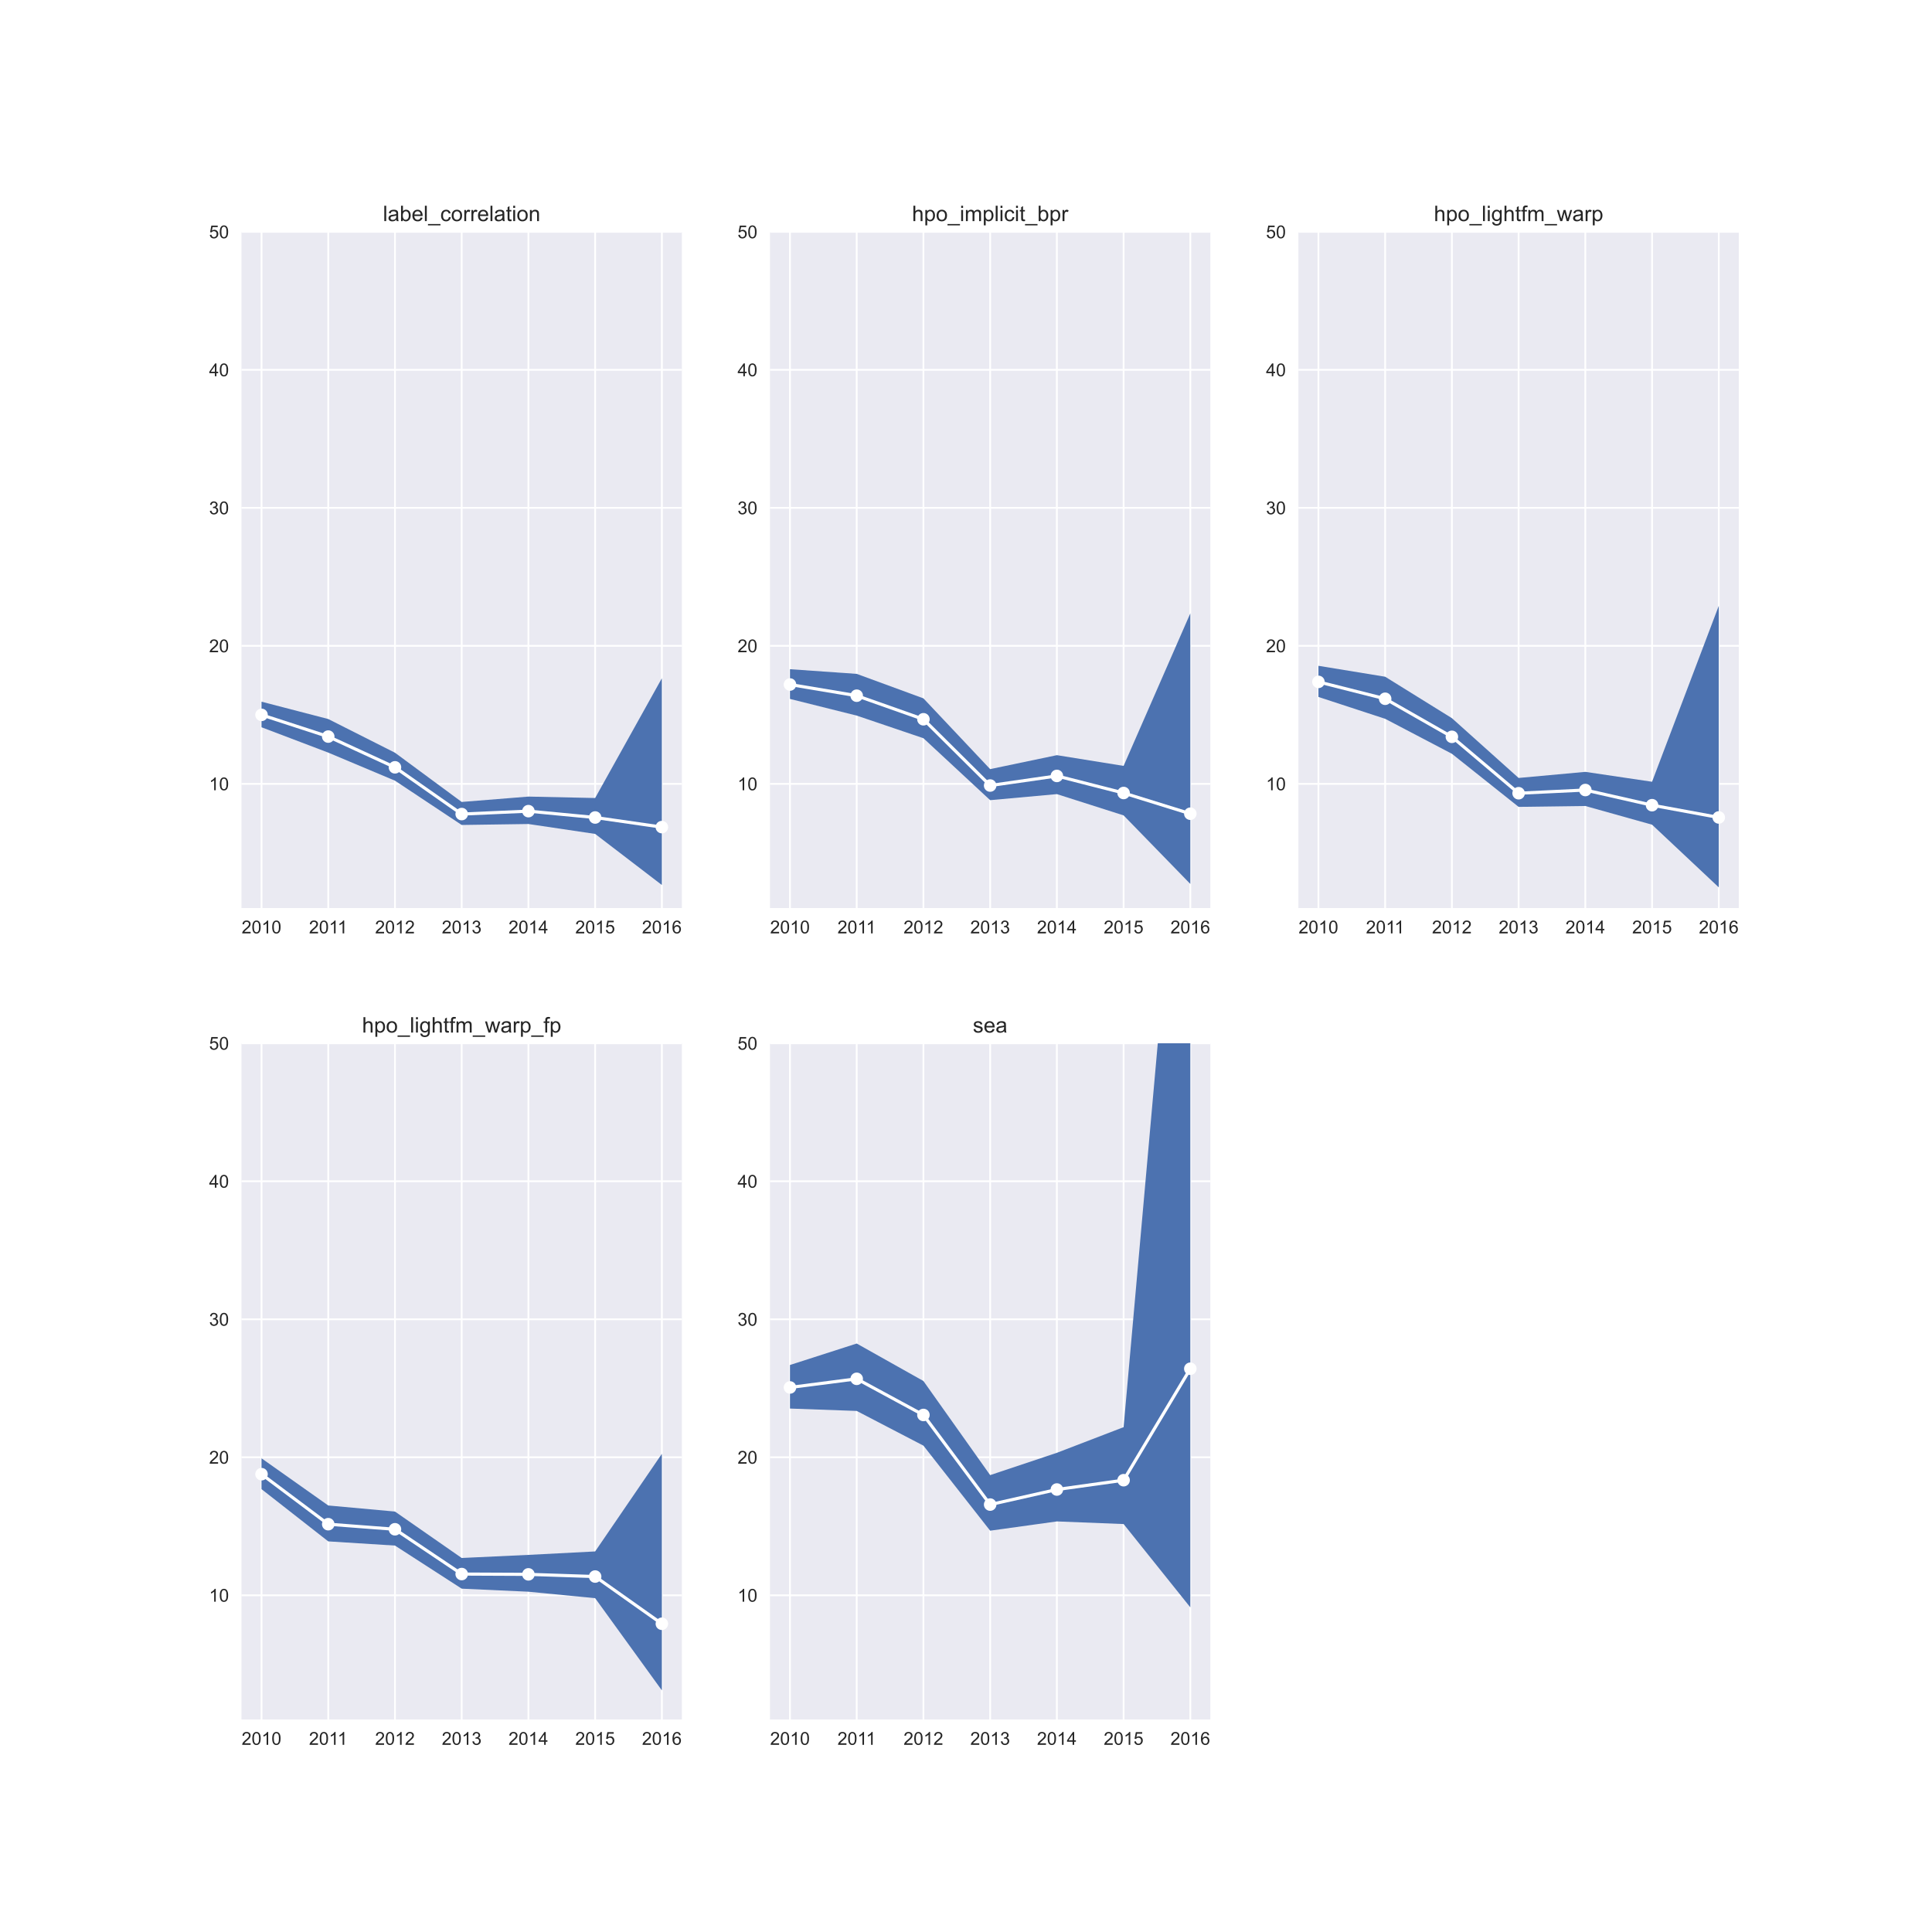 <?xml version="1.0" encoding="utf-8" standalone="no"?>
<!DOCTYPE svg PUBLIC "-//W3C//DTD SVG 1.1//EN"
  "http://www.w3.org/Graphics/SVG/1.1/DTD/svg11.dtd">
<!-- Created with matplotlib (https://matplotlib.org/) -->
<svg height="1080pt" version="1.1" viewBox="0 0 1080 1080" width="1080pt" xmlns="http://www.w3.org/2000/svg" xmlns:xlink="http://www.w3.org/1999/xlink">
 <defs>
  <style type="text/css">*{stroke-linecap:butt;stroke-linejoin:round;}</style>
 </defs>
 <g id="figure_1">
  <g id="patch_1">
   <path d="M 0 1080 
L 1080 1080 
L 1080 0 
L 0 0 
z
" style="fill:#ffffff;"/>
  </g>
  <g id="axes_1">
   <g id="patch_2">
    <path d="M 135 507.6 
L 381.176 507.6 
L 381.176 129.6 
L 135 129.6 
z
" style="fill:#eaeaf2;"/>
   </g>
   <g id="matplotlib.axis_1">
    <g id="xtick_1">
     <g id="line2d_1">
      <path clip-path="url(#pba11b40bf7)" d="M 146.19 507.6 
L 146.19 129.6 
" style="fill:none;stroke:#ffffff;stroke-linecap:round;"/>
     </g>
     <g id="line2d_2"/>
     <g id="text_1">
      <!-- 2010 -->
      <g style="fill:#262626;" transform="translate(135.068 521.758)scale(0.1 -0.1)">
       <defs>
        <path d="M 50.344 8.453 
L 50.344 0 
L 3.031 0 
Q 2.938 3.172 4.047 6.109 
Q 5.859 10.938 9.828 15.625 
Q 13.812 20.312 21.344 26.469 
Q 33.016 36.031 37.109 41.625 
Q 41.219 47.219 41.219 52.203 
Q 41.219 57.422 37.469 61 
Q 33.734 64.594 27.734 64.594 
Q 21.391 64.594 17.578 60.781 
Q 13.766 56.984 13.719 50.25 
L 4.688 51.172 
Q 5.609 61.281 11.656 66.578 
Q 17.719 71.875 27.938 71.875 
Q 38.234 71.875 44.234 66.156 
Q 50.25 60.453 50.25 52 
Q 50.25 47.703 48.484 43.547 
Q 46.734 39.406 42.656 34.812 
Q 38.578 30.219 29.109 22.219 
Q 21.188 15.578 18.938 13.203 
Q 16.703 10.844 15.234 8.453 
z
" id="ArialMT-50"/>
        <path d="M 4.156 35.297 
Q 4.156 48 6.766 55.734 
Q 9.375 63.484 14.516 67.672 
Q 19.672 71.875 27.484 71.875 
Q 33.25 71.875 37.594 69.547 
Q 41.938 67.234 44.766 62.859 
Q 47.609 58.5 49.219 52.219 
Q 50.828 45.953 50.828 35.297 
Q 50.828 22.703 48.234 14.969 
Q 45.656 7.234 40.5 3 
Q 35.359 -1.219 27.484 -1.219 
Q 17.141 -1.219 11.234 6.203 
Q 4.156 15.141 4.156 35.297 
z
M 13.188 35.297 
Q 13.188 17.672 17.312 11.828 
Q 21.438 6 27.484 6 
Q 33.547 6 37.672 11.859 
Q 41.797 17.719 41.797 35.297 
Q 41.797 52.984 37.672 58.781 
Q 33.547 64.594 27.391 64.594 
Q 21.344 64.594 17.719 59.469 
Q 13.188 52.938 13.188 35.297 
z
" id="ArialMT-48"/>
        <path d="M 37.25 0 
L 28.469 0 
L 28.469 56 
Q 25.297 52.984 20.141 49.953 
Q 14.984 46.922 10.891 45.406 
L 10.891 53.906 
Q 18.266 57.375 23.781 62.297 
Q 29.297 67.234 31.594 71.875 
L 37.25 71.875 
z
" id="ArialMT-49"/>
       </defs>
       <use xlink:href="#ArialMT-50"/>
       <use x="55.615" xlink:href="#ArialMT-48"/>
       <use x="111.23" xlink:href="#ArialMT-49"/>
       <use x="166.846" xlink:href="#ArialMT-48"/>
      </g>
     </g>
    </g>
    <g id="xtick_2">
     <g id="line2d_3">
      <path clip-path="url(#pba11b40bf7)" d="M 183.489 507.6 
L 183.489 129.6 
" style="fill:none;stroke:#ffffff;stroke-linecap:round;"/>
     </g>
     <g id="line2d_4"/>
     <g id="text_2">
      <!-- 2011 -->
      <g style="fill:#262626;" transform="translate(172.736 521.758)scale(0.1 -0.1)">
       <use xlink:href="#ArialMT-50"/>
       <use x="55.615" xlink:href="#ArialMT-48"/>
       <use x="111.23" xlink:href="#ArialMT-49"/>
       <use x="159.471" xlink:href="#ArialMT-49"/>
      </g>
     </g>
    </g>
    <g id="xtick_3">
     <g id="line2d_5">
      <path clip-path="url(#pba11b40bf7)" d="M 220.789 507.6 
L 220.789 129.6 
" style="fill:none;stroke:#ffffff;stroke-linecap:round;"/>
     </g>
     <g id="line2d_6"/>
     <g id="text_3">
      <!-- 2012 -->
      <g style="fill:#262626;" transform="translate(209.667 521.758)scale(0.1 -0.1)">
       <use xlink:href="#ArialMT-50"/>
       <use x="55.615" xlink:href="#ArialMT-48"/>
       <use x="111.23" xlink:href="#ArialMT-49"/>
       <use x="166.846" xlink:href="#ArialMT-50"/>
      </g>
     </g>
    </g>
    <g id="xtick_4">
     <g id="line2d_7">
      <path clip-path="url(#pba11b40bf7)" d="M 258.088 507.6 
L 258.088 129.6 
" style="fill:none;stroke:#ffffff;stroke-linecap:round;"/>
     </g>
     <g id="line2d_8"/>
     <g id="text_4">
      <!-- 2013 -->
      <g style="fill:#262626;" transform="translate(246.966 521.758)scale(0.1 -0.1)">
       <defs>
        <path d="M 4.203 18.891 
L 12.984 20.062 
Q 14.5 12.594 18.141 9.297 
Q 21.781 6 27 6 
Q 33.203 6 37.469 10.297 
Q 41.75 14.594 41.75 20.953 
Q 41.75 27 37.797 30.922 
Q 33.844 34.859 27.734 34.859 
Q 25.25 34.859 21.531 33.891 
L 22.516 41.609 
Q 23.391 41.5 23.922 41.5 
Q 29.547 41.5 34.031 44.422 
Q 38.531 47.359 38.531 53.469 
Q 38.531 58.297 35.25 61.469 
Q 31.984 64.656 26.812 64.656 
Q 21.688 64.656 18.266 61.422 
Q 14.844 58.203 13.875 51.766 
L 5.078 53.328 
Q 6.688 62.156 12.391 67.016 
Q 18.109 71.875 26.609 71.875 
Q 32.469 71.875 37.391 69.359 
Q 42.328 66.844 44.938 62.5 
Q 47.562 58.156 47.562 53.266 
Q 47.562 48.641 45.062 44.828 
Q 42.578 41.016 37.703 38.766 
Q 44.047 37.312 47.562 32.688 
Q 51.078 28.078 51.078 21.141 
Q 51.078 11.766 44.234 5.25 
Q 37.406 -1.266 26.953 -1.266 
Q 17.531 -1.266 11.297 4.344 
Q 5.078 9.969 4.203 18.891 
z
" id="ArialMT-51"/>
       </defs>
       <use xlink:href="#ArialMT-50"/>
       <use x="55.615" xlink:href="#ArialMT-48"/>
       <use x="111.23" xlink:href="#ArialMT-49"/>
       <use x="166.846" xlink:href="#ArialMT-51"/>
      </g>
     </g>
    </g>
    <g id="xtick_5">
     <g id="line2d_9">
      <path clip-path="url(#pba11b40bf7)" d="M 295.388 507.6 
L 295.388 129.6 
" style="fill:none;stroke:#ffffff;stroke-linecap:round;"/>
     </g>
     <g id="line2d_10"/>
     <g id="text_5">
      <!-- 2014 -->
      <g style="fill:#262626;" transform="translate(284.266 521.758)scale(0.1 -0.1)">
       <defs>
        <path d="M 32.328 0 
L 32.328 17.141 
L 1.266 17.141 
L 1.266 25.203 
L 33.938 71.578 
L 41.109 71.578 
L 41.109 25.203 
L 50.781 25.203 
L 50.781 17.141 
L 41.109 17.141 
L 41.109 0 
z
M 32.328 25.203 
L 32.328 57.469 
L 9.906 25.203 
z
" id="ArialMT-52"/>
       </defs>
       <use xlink:href="#ArialMT-50"/>
       <use x="55.615" xlink:href="#ArialMT-48"/>
       <use x="111.23" xlink:href="#ArialMT-49"/>
       <use x="166.846" xlink:href="#ArialMT-52"/>
      </g>
     </g>
    </g>
    <g id="xtick_6">
     <g id="line2d_11">
      <path clip-path="url(#pba11b40bf7)" d="M 332.687 507.6 
L 332.687 129.6 
" style="fill:none;stroke:#ffffff;stroke-linecap:round;"/>
     </g>
     <g id="line2d_12"/>
     <g id="text_6">
      <!-- 2015 -->
      <g style="fill:#262626;" transform="translate(321.565 521.758)scale(0.1 -0.1)">
       <defs>
        <path d="M 4.156 18.75 
L 13.375 19.531 
Q 14.406 12.797 18.141 9.391 
Q 21.875 6 27.156 6 
Q 33.5 6 37.891 10.781 
Q 42.281 15.578 42.281 23.484 
Q 42.281 31 38.062 35.344 
Q 33.844 39.703 27 39.703 
Q 22.75 39.703 19.328 37.766 
Q 15.922 35.844 13.969 32.766 
L 5.719 33.844 
L 12.641 70.609 
L 48.25 70.609 
L 48.25 62.203 
L 19.672 62.203 
L 15.828 42.969 
Q 22.266 47.469 29.344 47.469 
Q 38.719 47.469 45.156 40.969 
Q 51.609 34.469 51.609 24.266 
Q 51.609 14.547 45.953 7.469 
Q 39.062 -1.219 27.156 -1.219 
Q 17.391 -1.219 11.203 4.25 
Q 5.031 9.719 4.156 18.75 
z
" id="ArialMT-53"/>
       </defs>
       <use xlink:href="#ArialMT-50"/>
       <use x="55.615" xlink:href="#ArialMT-48"/>
       <use x="111.23" xlink:href="#ArialMT-49"/>
       <use x="166.846" xlink:href="#ArialMT-53"/>
      </g>
     </g>
    </g>
    <g id="xtick_7">
     <g id="line2d_13">
      <path clip-path="url(#pba11b40bf7)" d="M 369.987 507.6 
L 369.987 129.6 
" style="fill:none;stroke:#ffffff;stroke-linecap:round;"/>
     </g>
     <g id="line2d_14"/>
     <g id="text_7">
      <!-- 2016 -->
      <g style="fill:#262626;" transform="translate(358.865 521.758)scale(0.1 -0.1)">
       <defs>
        <path d="M 49.75 54.047 
L 41.016 53.375 
Q 39.844 58.547 37.703 60.891 
Q 34.125 64.656 28.906 64.656 
Q 24.703 64.656 21.531 62.312 
Q 17.391 59.281 14.984 53.469 
Q 12.594 47.656 12.5 36.922 
Q 15.672 41.75 20.266 44.094 
Q 24.859 46.438 29.891 46.438 
Q 38.672 46.438 44.844 39.969 
Q 51.031 33.5 51.031 23.25 
Q 51.031 16.5 48.125 10.719 
Q 45.219 4.938 40.141 1.859 
Q 35.062 -1.219 28.609 -1.219 
Q 17.625 -1.219 10.688 6.859 
Q 3.766 14.938 3.766 33.5 
Q 3.766 54.25 11.422 63.672 
Q 18.109 71.875 29.438 71.875 
Q 37.891 71.875 43.281 67.141 
Q 48.688 62.406 49.75 54.047 
z
M 13.875 23.188 
Q 13.875 18.656 15.797 14.5 
Q 17.719 10.359 21.188 8.172 
Q 24.656 6 28.469 6 
Q 34.031 6 38.031 10.484 
Q 42.047 14.984 42.047 22.703 
Q 42.047 30.125 38.078 34.391 
Q 34.125 38.672 28.125 38.672 
Q 22.172 38.672 18.016 34.391 
Q 13.875 30.125 13.875 23.188 
z
" id="ArialMT-54"/>
       </defs>
       <use xlink:href="#ArialMT-50"/>
       <use x="55.615" xlink:href="#ArialMT-48"/>
       <use x="111.23" xlink:href="#ArialMT-49"/>
       <use x="166.846" xlink:href="#ArialMT-54"/>
      </g>
     </g>
    </g>
   </g>
   <g id="matplotlib.axis_2">
    <g id="ytick_1">
     <g id="line2d_15">
      <path clip-path="url(#pba11b40bf7)" d="M 135 438.171 
L 381.176 438.171 
" style="fill:none;stroke:#ffffff;stroke-linecap:round;"/>
     </g>
     <g id="line2d_16"/>
     <g id="text_8">
      <!-- 10 -->
      <g style="fill:#262626;" transform="translate(116.878 441.75)scale(0.1 -0.1)">
       <use xlink:href="#ArialMT-49"/>
       <use x="55.615" xlink:href="#ArialMT-48"/>
      </g>
     </g>
    </g>
    <g id="ytick_2">
     <g id="line2d_17">
      <path clip-path="url(#pba11b40bf7)" d="M 135 361.029 
L 381.176 361.029 
" style="fill:none;stroke:#ffffff;stroke-linecap:round;"/>
     </g>
     <g id="line2d_18"/>
     <g id="text_9">
      <!-- 20 -->
      <g style="fill:#262626;" transform="translate(116.878 364.607)scale(0.1 -0.1)">
       <use xlink:href="#ArialMT-50"/>
       <use x="55.615" xlink:href="#ArialMT-48"/>
      </g>
     </g>
    </g>
    <g id="ytick_3">
     <g id="line2d_19">
      <path clip-path="url(#pba11b40bf7)" d="M 135 283.886 
L 381.176 283.886 
" style="fill:none;stroke:#ffffff;stroke-linecap:round;"/>
     </g>
     <g id="line2d_20"/>
     <g id="text_10">
      <!-- 30 -->
      <g style="fill:#262626;" transform="translate(116.878 287.465)scale(0.1 -0.1)">
       <use xlink:href="#ArialMT-51"/>
       <use x="55.615" xlink:href="#ArialMT-48"/>
      </g>
     </g>
    </g>
    <g id="ytick_4">
     <g id="line2d_21">
      <path clip-path="url(#pba11b40bf7)" d="M 135 206.743 
L 381.176 206.743 
" style="fill:none;stroke:#ffffff;stroke-linecap:round;"/>
     </g>
     <g id="line2d_22"/>
     <g id="text_11">
      <!-- 40 -->
      <g style="fill:#262626;" transform="translate(116.878 210.322)scale(0.1 -0.1)">
       <use xlink:href="#ArialMT-52"/>
       <use x="55.615" xlink:href="#ArialMT-48"/>
      </g>
     </g>
    </g>
    <g id="ytick_5">
     <g id="line2d_23">
      <path clip-path="url(#pba11b40bf7)" d="M 135 129.6 
L 381.176 129.6 
" style="fill:none;stroke:#ffffff;stroke-linecap:round;"/>
     </g>
     <g id="line2d_24"/>
     <g id="text_12">
      <!-- 50 -->
      <g style="fill:#262626;" transform="translate(116.878 133.179)scale(0.1 -0.1)">
       <use xlink:href="#ArialMT-53"/>
       <use x="55.615" xlink:href="#ArialMT-48"/>
      </g>
     </g>
    </g>
   </g>
   <g id="PolyCollection_1">
    <path clip-path="url(#pba11b40bf7)" d="M 146.19 392.249 
L 146.19 406.542 
L 183.489 420.713 
L 220.789 436.401 
L 258.088 461.165 
L 295.388 460.626 
L 332.687 466.163 
L 369.987 494.716 
L 369.987 379.153 
L 369.987 379.153 
L 332.687 446.092 
L 295.388 445.297 
L 258.088 448.293 
L 220.789 420.772 
L 183.489 401.941 
L 146.19 392.249 
z
" style="fill:#4c72b0;"/>
   </g>
   <g id="line2d_25">
    <path clip-path="url(#pba11b40bf7)" d="M 146.19 399.616 
L 183.489 411.751 
L 220.789 428.939 
L 258.088 455.072 
L 295.388 453.434 
L 332.687 456.985 
L 369.987 462.355 
" style="fill:none;stroke:#ffffff;stroke-linecap:round;stroke-width:1.75;"/>
    <defs>
     <path d="M 0 3.5 
C 0.928 3.5 1.819 3.131 2.475 2.475 
C 3.131 1.819 3.5 0.928 3.5 0 
C 3.5 -0.928 3.131 -1.819 2.475 -2.475 
C 1.819 -3.131 0.928 -3.5 0 -3.5 
C -0.928 -3.5 -1.819 -3.131 -2.475 -2.475 
C -3.131 -1.819 -3.5 -0.928 -3.5 0 
C -3.5 0.928 -3.131 1.819 -2.475 2.475 
C -1.819 3.131 -0.928 3.5 0 3.5 
z
" id="m9b52f1f2a0"/>
    </defs>
    <g clip-path="url(#pba11b40bf7)">
     <use style="fill:#ffffff;" x="146.19" xlink:href="#m9b52f1f2a0" y="399.616"/>
     <use style="fill:#ffffff;" x="183.489" xlink:href="#m9b52f1f2a0" y="411.751"/>
     <use style="fill:#ffffff;" x="220.789" xlink:href="#m9b52f1f2a0" y="428.939"/>
     <use style="fill:#ffffff;" x="258.088" xlink:href="#m9b52f1f2a0" y="455.072"/>
     <use style="fill:#ffffff;" x="295.388" xlink:href="#m9b52f1f2a0" y="453.434"/>
     <use style="fill:#ffffff;" x="332.687" xlink:href="#m9b52f1f2a0" y="456.985"/>
     <use style="fill:#ffffff;" x="369.987" xlink:href="#m9b52f1f2a0" y="462.355"/>
    </g>
   </g>
   <g id="patch_3">
    <path d="M 135 507.6 
L 135 129.6 
" style="fill:none;"/>
   </g>
   <g id="patch_4">
    <path d="M 381.176 507.6 
L 381.176 129.6 
" style="fill:none;"/>
   </g>
   <g id="patch_5">
    <path d="M 135 507.6 
L 381.176 507.6 
" style="fill:none;"/>
   </g>
   <g id="patch_6">
    <path d="M 135 129.6 
L 381.176 129.6 
" style="fill:none;"/>
   </g>
   <g id="text_13">
    <!-- label_correlation -->
    <g style="fill:#262626;" transform="translate(214.064 123.6)scale(0.12 -0.12)">
     <defs>
      <path d="M 6.391 0 
L 6.391 71.578 
L 15.188 71.578 
L 15.188 0 
z
" id="ArialMT-108"/>
      <path d="M 40.438 6.391 
Q 35.547 2.25 31.031 0.531 
Q 26.516 -1.172 21.344 -1.172 
Q 12.797 -1.172 8.203 3 
Q 3.609 7.172 3.609 13.672 
Q 3.609 17.484 5.344 20.625 
Q 7.078 23.781 9.891 25.688 
Q 12.703 27.594 16.219 28.562 
Q 18.797 29.25 24.031 29.891 
Q 34.672 31.156 39.703 32.906 
Q 39.75 34.719 39.75 35.203 
Q 39.75 40.578 37.25 42.781 
Q 33.891 45.75 27.25 45.75 
Q 21.047 45.75 18.094 43.578 
Q 15.141 41.406 13.719 35.891 
L 5.125 37.062 
Q 6.297 42.578 8.984 45.969 
Q 11.672 49.359 16.75 51.188 
Q 21.828 53.031 28.516 53.031 
Q 35.156 53.031 39.297 51.469 
Q 43.453 49.906 45.406 47.531 
Q 47.359 45.172 48.141 41.547 
Q 48.578 39.312 48.578 33.453 
L 48.578 21.734 
Q 48.578 9.469 49.141 6.219 
Q 49.703 2.984 51.375 0 
L 42.188 0 
Q 40.828 2.734 40.438 6.391 
z
M 39.703 26.031 
Q 34.906 24.078 25.344 22.703 
Q 19.922 21.922 17.672 20.938 
Q 15.438 19.969 14.203 18.094 
Q 12.984 16.219 12.984 13.922 
Q 12.984 10.406 15.641 8.062 
Q 18.312 5.719 23.438 5.719 
Q 28.516 5.719 32.469 7.938 
Q 36.422 10.156 38.281 14.016 
Q 39.703 17 39.703 22.797 
z
" id="ArialMT-97"/>
      <path d="M 14.703 0 
L 6.547 0 
L 6.547 71.578 
L 15.328 71.578 
L 15.328 46.047 
Q 20.906 53.031 29.547 53.031 
Q 34.328 53.031 38.594 51.094 
Q 42.875 49.172 45.625 45.672 
Q 48.391 42.188 49.953 37.25 
Q 51.516 32.328 51.516 26.703 
Q 51.516 13.375 44.922 6.094 
Q 38.328 -1.172 29.109 -1.172 
Q 19.922 -1.172 14.703 6.5 
z
M 14.594 26.312 
Q 14.594 17 17.141 12.844 
Q 21.297 6.062 28.375 6.062 
Q 34.125 6.062 38.328 11.062 
Q 42.531 16.062 42.531 25.984 
Q 42.531 36.141 38.5 40.969 
Q 34.469 45.797 28.766 45.797 
Q 23 45.797 18.797 40.797 
Q 14.594 35.797 14.594 26.312 
z
" id="ArialMT-98"/>
      <path d="M 42.094 16.703 
L 51.172 15.578 
Q 49.031 7.625 43.219 3.219 
Q 37.406 -1.172 28.375 -1.172 
Q 17 -1.172 10.328 5.828 
Q 3.656 12.844 3.656 25.484 
Q 3.656 38.578 10.391 45.797 
Q 17.141 53.031 27.875 53.031 
Q 38.281 53.031 44.875 45.953 
Q 51.469 38.875 51.469 26.031 
Q 51.469 25.25 51.422 23.688 
L 12.75 23.688 
Q 13.234 15.141 17.578 10.594 
Q 21.922 6.062 28.422 6.062 
Q 33.25 6.062 36.672 8.594 
Q 40.094 11.141 42.094 16.703 
z
M 13.234 30.906 
L 42.188 30.906 
Q 41.609 37.453 38.875 40.719 
Q 34.672 45.797 27.984 45.797 
Q 21.922 45.797 17.797 41.75 
Q 13.672 37.703 13.234 30.906 
z
" id="ArialMT-101"/>
      <path d="M -1.516 -19.875 
L -1.516 -13.531 
L 56.734 -13.531 
L 56.734 -19.875 
z
" id="ArialMT-95"/>
      <path d="M 40.438 19 
L 49.078 17.875 
Q 47.656 8.938 41.812 3.875 
Q 35.984 -1.172 27.484 -1.172 
Q 16.844 -1.172 10.375 5.781 
Q 3.906 12.75 3.906 25.734 
Q 3.906 34.125 6.688 40.422 
Q 9.469 46.734 15.156 49.875 
Q 20.844 53.031 27.547 53.031 
Q 35.984 53.031 41.359 48.75 
Q 46.734 44.484 48.25 36.625 
L 39.703 35.297 
Q 38.484 40.531 35.375 43.156 
Q 32.281 45.797 27.875 45.797 
Q 21.234 45.797 17.078 41.031 
Q 12.938 36.281 12.938 25.984 
Q 12.938 15.531 16.938 10.797 
Q 20.953 6.062 27.391 6.062 
Q 32.562 6.062 36.031 9.234 
Q 39.5 12.406 40.438 19 
z
" id="ArialMT-99"/>
      <path d="M 3.328 25.922 
Q 3.328 40.328 11.328 47.266 
Q 18.016 53.031 27.641 53.031 
Q 38.328 53.031 45.109 46.016 
Q 51.906 39.016 51.906 26.656 
Q 51.906 16.656 48.906 10.906 
Q 45.906 5.172 40.156 2 
Q 34.422 -1.172 27.641 -1.172 
Q 16.75 -1.172 10.031 5.812 
Q 3.328 12.797 3.328 25.922 
z
M 12.359 25.922 
Q 12.359 15.969 16.703 11.016 
Q 21.047 6.062 27.641 6.062 
Q 34.188 6.062 38.531 11.031 
Q 42.875 16.016 42.875 26.219 
Q 42.875 35.844 38.5 40.797 
Q 34.125 45.75 27.641 45.75 
Q 21.047 45.75 16.703 40.812 
Q 12.359 35.891 12.359 25.922 
z
" id="ArialMT-111"/>
      <path d="M 6.5 0 
L 6.5 51.859 
L 14.406 51.859 
L 14.406 44 
Q 17.438 49.516 20 51.266 
Q 22.562 53.031 25.641 53.031 
Q 30.078 53.031 34.672 50.203 
L 31.641 42.047 
Q 28.422 43.953 25.203 43.953 
Q 22.312 43.953 20.016 42.219 
Q 17.719 40.484 16.75 37.406 
Q 15.281 32.719 15.281 27.156 
L 15.281 0 
z
" id="ArialMT-114"/>
      <path d="M 25.781 7.859 
L 27.047 0.094 
Q 23.344 -0.688 20.406 -0.688 
Q 15.625 -0.688 12.984 0.828 
Q 10.359 2.344 9.281 4.812 
Q 8.203 7.281 8.203 15.188 
L 8.203 45.016 
L 1.766 45.016 
L 1.766 51.859 
L 8.203 51.859 
L 8.203 64.703 
L 16.938 69.969 
L 16.938 51.859 
L 25.781 51.859 
L 25.781 45.016 
L 16.938 45.016 
L 16.938 14.703 
Q 16.938 10.938 17.406 9.859 
Q 17.875 8.797 18.922 8.156 
Q 19.969 7.516 21.922 7.516 
Q 23.391 7.516 25.781 7.859 
z
" id="ArialMT-116"/>
      <path d="M 6.641 61.469 
L 6.641 71.578 
L 15.438 71.578 
L 15.438 61.469 
z
M 6.641 0 
L 6.641 51.859 
L 15.438 51.859 
L 15.438 0 
z
" id="ArialMT-105"/>
      <path d="M 6.594 0 
L 6.594 51.859 
L 14.5 51.859 
L 14.5 44.484 
Q 20.219 53.031 31 53.031 
Q 35.688 53.031 39.625 51.344 
Q 43.562 49.656 45.516 46.922 
Q 47.469 44.188 48.25 40.438 
Q 48.734 37.984 48.734 31.891 
L 48.734 0 
L 39.938 0 
L 39.938 31.547 
Q 39.938 36.922 38.906 39.578 
Q 37.891 42.234 35.281 43.812 
Q 32.672 45.406 29.156 45.406 
Q 23.531 45.406 19.453 41.844 
Q 15.375 38.281 15.375 28.328 
L 15.375 0 
z
" id="ArialMT-110"/>
     </defs>
     <use xlink:href="#ArialMT-108"/>
     <use x="22.217" xlink:href="#ArialMT-97"/>
     <use x="77.832" xlink:href="#ArialMT-98"/>
     <use x="133.447" xlink:href="#ArialMT-101"/>
     <use x="189.062" xlink:href="#ArialMT-108"/>
     <use x="211.279" xlink:href="#ArialMT-95"/>
     <use x="266.895" xlink:href="#ArialMT-99"/>
     <use x="316.895" xlink:href="#ArialMT-111"/>
     <use x="372.51" xlink:href="#ArialMT-114"/>
     <use x="405.811" xlink:href="#ArialMT-114"/>
     <use x="439.111" xlink:href="#ArialMT-101"/>
     <use x="494.727" xlink:href="#ArialMT-108"/>
     <use x="516.943" xlink:href="#ArialMT-97"/>
     <use x="572.559" xlink:href="#ArialMT-116"/>
     <use x="600.342" xlink:href="#ArialMT-105"/>
     <use x="622.559" xlink:href="#ArialMT-111"/>
     <use x="678.174" xlink:href="#ArialMT-110"/>
    </g>
   </g>
  </g>
  <g id="axes_2">
   <g id="patch_7">
    <path d="M 430.412 507.6 
L 676.588 507.6 
L 676.588 129.6 
L 430.412 129.6 
z
" style="fill:#eaeaf2;"/>
   </g>
   <g id="matplotlib.axis_3">
    <g id="xtick_8">
     <g id="line2d_26">
      <path clip-path="url(#p266e3b1f4d)" d="M 441.602 507.6 
L 441.602 129.6 
" style="fill:none;stroke:#ffffff;stroke-linecap:round;"/>
     </g>
     <g id="line2d_27"/>
     <g id="text_14">
      <!-- 2010 -->
      <g style="fill:#262626;" transform="translate(430.48 521.758)scale(0.1 -0.1)">
       <use xlink:href="#ArialMT-50"/>
       <use x="55.615" xlink:href="#ArialMT-48"/>
       <use x="111.23" xlink:href="#ArialMT-49"/>
       <use x="166.846" xlink:href="#ArialMT-48"/>
      </g>
     </g>
    </g>
    <g id="xtick_9">
     <g id="line2d_28">
      <path clip-path="url(#p266e3b1f4d)" d="M 478.901 507.6 
L 478.901 129.6 
" style="fill:none;stroke:#ffffff;stroke-linecap:round;"/>
     </g>
     <g id="line2d_29"/>
     <g id="text_15">
      <!-- 2011 -->
      <g style="fill:#262626;" transform="translate(468.148 521.758)scale(0.1 -0.1)">
       <use xlink:href="#ArialMT-50"/>
       <use x="55.615" xlink:href="#ArialMT-48"/>
       <use x="111.23" xlink:href="#ArialMT-49"/>
       <use x="159.471" xlink:href="#ArialMT-49"/>
      </g>
     </g>
    </g>
    <g id="xtick_10">
     <g id="line2d_30">
      <path clip-path="url(#p266e3b1f4d)" d="M 516.201 507.6 
L 516.201 129.6 
" style="fill:none;stroke:#ffffff;stroke-linecap:round;"/>
     </g>
     <g id="line2d_31"/>
     <g id="text_16">
      <!-- 2012 -->
      <g style="fill:#262626;" transform="translate(505.079 521.758)scale(0.1 -0.1)">
       <use xlink:href="#ArialMT-50"/>
       <use x="55.615" xlink:href="#ArialMT-48"/>
       <use x="111.23" xlink:href="#ArialMT-49"/>
       <use x="166.846" xlink:href="#ArialMT-50"/>
      </g>
     </g>
    </g>
    <g id="xtick_11">
     <g id="line2d_32">
      <path clip-path="url(#p266e3b1f4d)" d="M 553.5 507.6 
L 553.5 129.6 
" style="fill:none;stroke:#ffffff;stroke-linecap:round;"/>
     </g>
     <g id="line2d_33"/>
     <g id="text_17">
      <!-- 2013 -->
      <g style="fill:#262626;" transform="translate(542.378 521.758)scale(0.1 -0.1)">
       <use xlink:href="#ArialMT-50"/>
       <use x="55.615" xlink:href="#ArialMT-48"/>
       <use x="111.23" xlink:href="#ArialMT-49"/>
       <use x="166.846" xlink:href="#ArialMT-51"/>
      </g>
     </g>
    </g>
    <g id="xtick_12">
     <g id="line2d_34">
      <path clip-path="url(#p266e3b1f4d)" d="M 590.799 507.6 
L 590.799 129.6 
" style="fill:none;stroke:#ffffff;stroke-linecap:round;"/>
     </g>
     <g id="line2d_35"/>
     <g id="text_18">
      <!-- 2014 -->
      <g style="fill:#262626;" transform="translate(579.678 521.758)scale(0.1 -0.1)">
       <use xlink:href="#ArialMT-50"/>
       <use x="55.615" xlink:href="#ArialMT-48"/>
       <use x="111.23" xlink:href="#ArialMT-49"/>
       <use x="166.846" xlink:href="#ArialMT-52"/>
      </g>
     </g>
    </g>
    <g id="xtick_13">
     <g id="line2d_36">
      <path clip-path="url(#p266e3b1f4d)" d="M 628.099 507.6 
L 628.099 129.6 
" style="fill:none;stroke:#ffffff;stroke-linecap:round;"/>
     </g>
     <g id="line2d_37"/>
     <g id="text_19">
      <!-- 2015 -->
      <g style="fill:#262626;" transform="translate(616.977 521.758)scale(0.1 -0.1)">
       <use xlink:href="#ArialMT-50"/>
       <use x="55.615" xlink:href="#ArialMT-48"/>
       <use x="111.23" xlink:href="#ArialMT-49"/>
       <use x="166.846" xlink:href="#ArialMT-53"/>
      </g>
     </g>
    </g>
    <g id="xtick_14">
     <g id="line2d_38">
      <path clip-path="url(#p266e3b1f4d)" d="M 665.398 507.6 
L 665.398 129.6 
" style="fill:none;stroke:#ffffff;stroke-linecap:round;"/>
     </g>
     <g id="line2d_39"/>
     <g id="text_20">
      <!-- 2016 -->
      <g style="fill:#262626;" transform="translate(654.277 521.758)scale(0.1 -0.1)">
       <use xlink:href="#ArialMT-50"/>
       <use x="55.615" xlink:href="#ArialMT-48"/>
       <use x="111.23" xlink:href="#ArialMT-49"/>
       <use x="166.846" xlink:href="#ArialMT-54"/>
      </g>
     </g>
    </g>
   </g>
   <g id="matplotlib.axis_4">
    <g id="ytick_6">
     <g id="line2d_40">
      <path clip-path="url(#p266e3b1f4d)" d="M 430.412 438.171 
L 676.588 438.171 
" style="fill:none;stroke:#ffffff;stroke-linecap:round;"/>
     </g>
     <g id="line2d_41"/>
     <g id="text_21">
      <!-- 10 -->
      <g style="fill:#262626;" transform="translate(412.29 441.75)scale(0.1 -0.1)">
       <use xlink:href="#ArialMT-49"/>
       <use x="55.615" xlink:href="#ArialMT-48"/>
      </g>
     </g>
    </g>
    <g id="ytick_7">
     <g id="line2d_42">
      <path clip-path="url(#p266e3b1f4d)" d="M 430.412 361.029 
L 676.588 361.029 
" style="fill:none;stroke:#ffffff;stroke-linecap:round;"/>
     </g>
     <g id="line2d_43"/>
     <g id="text_22">
      <!-- 20 -->
      <g style="fill:#262626;" transform="translate(412.29 364.607)scale(0.1 -0.1)">
       <use xlink:href="#ArialMT-50"/>
       <use x="55.615" xlink:href="#ArialMT-48"/>
      </g>
     </g>
    </g>
    <g id="ytick_8">
     <g id="line2d_44">
      <path clip-path="url(#p266e3b1f4d)" d="M 430.412 283.886 
L 676.588 283.886 
" style="fill:none;stroke:#ffffff;stroke-linecap:round;"/>
     </g>
     <g id="line2d_45"/>
     <g id="text_23">
      <!-- 30 -->
      <g style="fill:#262626;" transform="translate(412.29 287.465)scale(0.1 -0.1)">
       <use xlink:href="#ArialMT-51"/>
       <use x="55.615" xlink:href="#ArialMT-48"/>
      </g>
     </g>
    </g>
    <g id="ytick_9">
     <g id="line2d_46">
      <path clip-path="url(#p266e3b1f4d)" d="M 430.412 206.743 
L 676.588 206.743 
" style="fill:none;stroke:#ffffff;stroke-linecap:round;"/>
     </g>
     <g id="line2d_47"/>
     <g id="text_24">
      <!-- 40 -->
      <g style="fill:#262626;" transform="translate(412.29 210.322)scale(0.1 -0.1)">
       <use xlink:href="#ArialMT-52"/>
       <use x="55.615" xlink:href="#ArialMT-48"/>
      </g>
     </g>
    </g>
    <g id="ytick_10">
     <g id="line2d_48">
      <path clip-path="url(#p266e3b1f4d)" d="M 430.412 129.6 
L 676.588 129.6 
" style="fill:none;stroke:#ffffff;stroke-linecap:round;"/>
     </g>
     <g id="line2d_49"/>
     <g id="text_25">
      <!-- 50 -->
      <g style="fill:#262626;" transform="translate(412.29 133.179)scale(0.1 -0.1)">
       <use xlink:href="#ArialMT-53"/>
       <use x="55.615" xlink:href="#ArialMT-48"/>
      </g>
     </g>
    </g>
   </g>
   <g id="PolyCollection_2">
    <path clip-path="url(#p266e3b1f4d)" d="M 441.602 374.087 
L 441.602 390.7 
L 478.901 400.025 
L 516.201 412.673 
L 553.5 447.297 
L 590.799 443.913 
L 628.099 455.811 
L 665.398 494.132 
L 665.398 342.857 
L 665.398 342.857 
L 628.099 428.141 
L 590.799 422.141 
L 553.5 429.943 
L 516.201 390.387 
L 478.901 376.701 
L 441.602 374.087 
z
" style="fill:#4c72b0;"/>
   </g>
   <g id="line2d_50">
    <path clip-path="url(#p266e3b1f4d)" d="M 441.602 382.653 
L 478.901 388.899 
L 516.201 402.077 
L 553.5 439.112 
L 590.799 433.75 
L 628.099 443.293 
L 665.398 454.874 
" style="fill:none;stroke:#ffffff;stroke-linecap:round;stroke-width:1.75;"/>
    <g clip-path="url(#p266e3b1f4d)">
     <use style="fill:#ffffff;" x="441.602" xlink:href="#m9b52f1f2a0" y="382.653"/>
     <use style="fill:#ffffff;" x="478.901" xlink:href="#m9b52f1f2a0" y="388.899"/>
     <use style="fill:#ffffff;" x="516.201" xlink:href="#m9b52f1f2a0" y="402.077"/>
     <use style="fill:#ffffff;" x="553.5" xlink:href="#m9b52f1f2a0" y="439.112"/>
     <use style="fill:#ffffff;" x="590.799" xlink:href="#m9b52f1f2a0" y="433.75"/>
     <use style="fill:#ffffff;" x="628.099" xlink:href="#m9b52f1f2a0" y="443.293"/>
     <use style="fill:#ffffff;" x="665.398" xlink:href="#m9b52f1f2a0" y="454.874"/>
    </g>
   </g>
   <g id="patch_8">
    <path d="M 430.412 507.6 
L 430.412 129.6 
" style="fill:none;"/>
   </g>
   <g id="patch_9">
    <path d="M 676.588 507.6 
L 676.588 129.6 
" style="fill:none;"/>
   </g>
   <g id="patch_10">
    <path d="M 430.412 507.6 
L 676.588 507.6 
" style="fill:none;"/>
   </g>
   <g id="patch_11">
    <path d="M 430.412 129.6 
L 676.588 129.6 
" style="fill:none;"/>
   </g>
   <g id="text_26">
    <!-- hpo_implicit_bpr -->
    <g style="fill:#262626;" transform="translate(509.812 123.6)scale(0.12 -0.12)">
     <defs>
      <path d="M 6.594 0 
L 6.594 71.578 
L 15.375 71.578 
L 15.375 45.906 
Q 21.531 53.031 30.906 53.031 
Q 36.672 53.031 40.922 50.75 
Q 45.172 48.484 47 44.484 
Q 48.828 40.484 48.828 32.859 
L 48.828 0 
L 40.047 0 
L 40.047 32.859 
Q 40.047 39.453 37.188 42.453 
Q 34.328 45.453 29.109 45.453 
Q 25.203 45.453 21.75 43.422 
Q 18.312 41.406 16.844 37.938 
Q 15.375 34.469 15.375 28.375 
L 15.375 0 
z
" id="ArialMT-104"/>
      <path d="M 6.594 -19.875 
L 6.594 51.859 
L 14.594 51.859 
L 14.594 45.125 
Q 17.438 49.078 21 51.047 
Q 24.562 53.031 29.641 53.031 
Q 36.281 53.031 41.359 49.609 
Q 46.438 46.188 49.016 39.953 
Q 51.609 33.734 51.609 26.312 
Q 51.609 18.359 48.75 11.984 
Q 45.906 5.609 40.453 2.219 
Q 35.016 -1.172 29 -1.172 
Q 24.609 -1.172 21.109 0.688 
Q 17.625 2.547 15.375 5.375 
L 15.375 -19.875 
z
M 14.547 25.641 
Q 14.547 15.625 18.594 10.844 
Q 22.656 6.062 28.422 6.062 
Q 34.281 6.062 38.453 11.016 
Q 42.625 15.969 42.625 26.375 
Q 42.625 36.281 38.547 41.203 
Q 34.469 46.141 28.812 46.141 
Q 23.188 46.141 18.859 40.891 
Q 14.547 35.641 14.547 25.641 
z
" id="ArialMT-112"/>
      <path d="M 6.594 0 
L 6.594 51.859 
L 14.453 51.859 
L 14.453 44.578 
Q 16.891 48.391 20.938 50.703 
Q 25 53.031 30.172 53.031 
Q 35.938 53.031 39.625 50.641 
Q 43.312 48.25 44.828 43.953 
Q 50.984 53.031 60.844 53.031 
Q 68.562 53.031 72.703 48.75 
Q 76.859 44.484 76.859 35.594 
L 76.859 0 
L 68.109 0 
L 68.109 32.672 
Q 68.109 37.938 67.25 40.25 
Q 66.406 42.578 64.156 43.984 
Q 61.922 45.406 58.891 45.406 
Q 53.422 45.406 49.797 41.766 
Q 46.188 38.141 46.188 30.125 
L 46.188 0 
L 37.406 0 
L 37.406 33.688 
Q 37.406 39.547 35.25 42.469 
Q 33.109 45.406 28.219 45.406 
Q 24.516 45.406 21.359 43.453 
Q 18.219 41.5 16.797 37.734 
Q 15.375 33.984 15.375 26.906 
L 15.375 0 
z
" id="ArialMT-109"/>
     </defs>
     <use xlink:href="#ArialMT-104"/>
     <use x="55.615" xlink:href="#ArialMT-112"/>
     <use x="111.23" xlink:href="#ArialMT-111"/>
     <use x="166.846" xlink:href="#ArialMT-95"/>
     <use x="222.461" xlink:href="#ArialMT-105"/>
     <use x="244.678" xlink:href="#ArialMT-109"/>
     <use x="327.979" xlink:href="#ArialMT-112"/>
     <use x="383.594" xlink:href="#ArialMT-108"/>
     <use x="405.811" xlink:href="#ArialMT-105"/>
     <use x="428.027" xlink:href="#ArialMT-99"/>
     <use x="478.027" xlink:href="#ArialMT-105"/>
     <use x="500.244" xlink:href="#ArialMT-116"/>
     <use x="528.027" xlink:href="#ArialMT-95"/>
     <use x="583.643" xlink:href="#ArialMT-98"/>
     <use x="639.258" xlink:href="#ArialMT-112"/>
     <use x="694.873" xlink:href="#ArialMT-114"/>
    </g>
   </g>
  </g>
  <g id="axes_3">
   <g id="patch_12">
    <path d="M 725.824 507.6 
L 972 507.6 
L 972 129.6 
L 725.824 129.6 
z
" style="fill:#eaeaf2;"/>
   </g>
   <g id="matplotlib.axis_5">
    <g id="xtick_15">
     <g id="line2d_51">
      <path clip-path="url(#p229b5c5d73)" d="M 737.013 507.6 
L 737.013 129.6 
" style="fill:none;stroke:#ffffff;stroke-linecap:round;"/>
     </g>
     <g id="line2d_52"/>
     <g id="text_27">
      <!-- 2010 -->
      <g style="fill:#262626;" transform="translate(725.891 521.758)scale(0.1 -0.1)">
       <use xlink:href="#ArialMT-50"/>
       <use x="55.615" xlink:href="#ArialMT-48"/>
       <use x="111.23" xlink:href="#ArialMT-49"/>
       <use x="166.846" xlink:href="#ArialMT-48"/>
      </g>
     </g>
    </g>
    <g id="xtick_16">
     <g id="line2d_53">
      <path clip-path="url(#p229b5c5d73)" d="M 774.313 507.6 
L 774.313 129.6 
" style="fill:none;stroke:#ffffff;stroke-linecap:round;"/>
     </g>
     <g id="line2d_54"/>
     <g id="text_28">
      <!-- 2011 -->
      <g style="fill:#262626;" transform="translate(763.56 521.758)scale(0.1 -0.1)">
       <use xlink:href="#ArialMT-50"/>
       <use x="55.615" xlink:href="#ArialMT-48"/>
       <use x="111.23" xlink:href="#ArialMT-49"/>
       <use x="159.471" xlink:href="#ArialMT-49"/>
      </g>
     </g>
    </g>
    <g id="xtick_17">
     <g id="line2d_55">
      <path clip-path="url(#p229b5c5d73)" d="M 811.612 507.6 
L 811.612 129.6 
" style="fill:none;stroke:#ffffff;stroke-linecap:round;"/>
     </g>
     <g id="line2d_56"/>
     <g id="text_29">
      <!-- 2012 -->
      <g style="fill:#262626;" transform="translate(800.49 521.758)scale(0.1 -0.1)">
       <use xlink:href="#ArialMT-50"/>
       <use x="55.615" xlink:href="#ArialMT-48"/>
       <use x="111.23" xlink:href="#ArialMT-49"/>
       <use x="166.846" xlink:href="#ArialMT-50"/>
      </g>
     </g>
    </g>
    <g id="xtick_18">
     <g id="line2d_57">
      <path clip-path="url(#p229b5c5d73)" d="M 848.912 507.6 
L 848.912 129.6 
" style="fill:none;stroke:#ffffff;stroke-linecap:round;"/>
     </g>
     <g id="line2d_58"/>
     <g id="text_30">
      <!-- 2013 -->
      <g style="fill:#262626;" transform="translate(837.79 521.758)scale(0.1 -0.1)">
       <use xlink:href="#ArialMT-50"/>
       <use x="55.615" xlink:href="#ArialMT-48"/>
       <use x="111.23" xlink:href="#ArialMT-49"/>
       <use x="166.846" xlink:href="#ArialMT-51"/>
      </g>
     </g>
    </g>
    <g id="xtick_19">
     <g id="line2d_59">
      <path clip-path="url(#p229b5c5d73)" d="M 886.211 507.6 
L 886.211 129.6 
" style="fill:none;stroke:#ffffff;stroke-linecap:round;"/>
     </g>
     <g id="line2d_60"/>
     <g id="text_31">
      <!-- 2014 -->
      <g style="fill:#262626;" transform="translate(875.089 521.758)scale(0.1 -0.1)">
       <use xlink:href="#ArialMT-50"/>
       <use x="55.615" xlink:href="#ArialMT-48"/>
       <use x="111.23" xlink:href="#ArialMT-49"/>
       <use x="166.846" xlink:href="#ArialMT-52"/>
      </g>
     </g>
    </g>
    <g id="xtick_20">
     <g id="line2d_61">
      <path clip-path="url(#p229b5c5d73)" d="M 923.511 507.6 
L 923.511 129.6 
" style="fill:none;stroke:#ffffff;stroke-linecap:round;"/>
     </g>
     <g id="line2d_62"/>
     <g id="text_32">
      <!-- 2015 -->
      <g style="fill:#262626;" transform="translate(912.389 521.758)scale(0.1 -0.1)">
       <use xlink:href="#ArialMT-50"/>
       <use x="55.615" xlink:href="#ArialMT-48"/>
       <use x="111.23" xlink:href="#ArialMT-49"/>
       <use x="166.846" xlink:href="#ArialMT-53"/>
      </g>
     </g>
    </g>
    <g id="xtick_21">
     <g id="line2d_63">
      <path clip-path="url(#p229b5c5d73)" d="M 960.81 507.6 
L 960.81 129.6 
" style="fill:none;stroke:#ffffff;stroke-linecap:round;"/>
     </g>
     <g id="line2d_64"/>
     <g id="text_33">
      <!-- 2016 -->
      <g style="fill:#262626;" transform="translate(949.688 521.758)scale(0.1 -0.1)">
       <use xlink:href="#ArialMT-50"/>
       <use x="55.615" xlink:href="#ArialMT-48"/>
       <use x="111.23" xlink:href="#ArialMT-49"/>
       <use x="166.846" xlink:href="#ArialMT-54"/>
      </g>
     </g>
    </g>
   </g>
   <g id="matplotlib.axis_6">
    <g id="ytick_11">
     <g id="line2d_65">
      <path clip-path="url(#p229b5c5d73)" d="M 725.824 438.171 
L 972 438.171 
" style="fill:none;stroke:#ffffff;stroke-linecap:round;"/>
     </g>
     <g id="line2d_66"/>
     <g id="text_34">
      <!-- 10 -->
      <g style="fill:#262626;" transform="translate(707.702 441.75)scale(0.1 -0.1)">
       <use xlink:href="#ArialMT-49"/>
       <use x="55.615" xlink:href="#ArialMT-48"/>
      </g>
     </g>
    </g>
    <g id="ytick_12">
     <g id="line2d_67">
      <path clip-path="url(#p229b5c5d73)" d="M 725.824 361.029 
L 972 361.029 
" style="fill:none;stroke:#ffffff;stroke-linecap:round;"/>
     </g>
     <g id="line2d_68"/>
     <g id="text_35">
      <!-- 20 -->
      <g style="fill:#262626;" transform="translate(707.702 364.607)scale(0.1 -0.1)">
       <use xlink:href="#ArialMT-50"/>
       <use x="55.615" xlink:href="#ArialMT-48"/>
      </g>
     </g>
    </g>
    <g id="ytick_13">
     <g id="line2d_69">
      <path clip-path="url(#p229b5c5d73)" d="M 725.824 283.886 
L 972 283.886 
" style="fill:none;stroke:#ffffff;stroke-linecap:round;"/>
     </g>
     <g id="line2d_70"/>
     <g id="text_36">
      <!-- 30 -->
      <g style="fill:#262626;" transform="translate(707.702 287.465)scale(0.1 -0.1)">
       <use xlink:href="#ArialMT-51"/>
       <use x="55.615" xlink:href="#ArialMT-48"/>
      </g>
     </g>
    </g>
    <g id="ytick_14">
     <g id="line2d_71">
      <path clip-path="url(#p229b5c5d73)" d="M 725.824 206.743 
L 972 206.743 
" style="fill:none;stroke:#ffffff;stroke-linecap:round;"/>
     </g>
     <g id="line2d_72"/>
     <g id="text_37">
      <!-- 40 -->
      <g style="fill:#262626;" transform="translate(707.702 210.322)scale(0.1 -0.1)">
       <use xlink:href="#ArialMT-52"/>
       <use x="55.615" xlink:href="#ArialMT-48"/>
      </g>
     </g>
    </g>
    <g id="ytick_15">
     <g id="line2d_73">
      <path clip-path="url(#p229b5c5d73)" d="M 725.824 129.6 
L 972 129.6 
" style="fill:none;stroke:#ffffff;stroke-linecap:round;"/>
     </g>
     <g id="line2d_74"/>
     <g id="text_38">
      <!-- 50 -->
      <g style="fill:#262626;" transform="translate(707.702 133.179)scale(0.1 -0.1)">
       <use xlink:href="#ArialMT-53"/>
       <use x="55.615" xlink:href="#ArialMT-48"/>
      </g>
     </g>
    </g>
   </g>
   <g id="PolyCollection_3">
    <path clip-path="url(#p229b5c5d73)" d="M 737.013 372.188 
L 737.013 389.607 
L 774.313 401.817 
L 811.612 421.367 
L 848.912 451.052 
L 886.211 450.555 
L 923.511 461.011 
L 960.81 496.041 
L 960.81 338.65 
L 960.81 338.65 
L 923.511 437.005 
L 886.211 431.475 
L 848.912 434.886 
L 811.612 401.452 
L 774.313 378.295 
L 737.013 372.188 
z
" style="fill:#4c72b0;"/>
   </g>
   <g id="line2d_75">
    <path clip-path="url(#p229b5c5d73)" d="M 737.013 381.18 
L 774.313 390.61 
L 811.612 411.888 
L 848.912 443.422 
L 886.211 441.63 
L 923.511 450.103 
L 960.81 456.963 
" style="fill:none;stroke:#ffffff;stroke-linecap:round;stroke-width:1.75;"/>
    <g clip-path="url(#p229b5c5d73)">
     <use style="fill:#ffffff;" x="737.013" xlink:href="#m9b52f1f2a0" y="381.18"/>
     <use style="fill:#ffffff;" x="774.313" xlink:href="#m9b52f1f2a0" y="390.61"/>
     <use style="fill:#ffffff;" x="811.612" xlink:href="#m9b52f1f2a0" y="411.888"/>
     <use style="fill:#ffffff;" x="848.912" xlink:href="#m9b52f1f2a0" y="443.422"/>
     <use style="fill:#ffffff;" x="886.211" xlink:href="#m9b52f1f2a0" y="441.63"/>
     <use style="fill:#ffffff;" x="923.511" xlink:href="#m9b52f1f2a0" y="450.103"/>
     <use style="fill:#ffffff;" x="960.81" xlink:href="#m9b52f1f2a0" y="456.963"/>
    </g>
   </g>
   <g id="patch_13">
    <path d="M 725.824 507.6 
L 725.824 129.6 
" style="fill:none;"/>
   </g>
   <g id="patch_14">
    <path d="M 972 507.6 
L 972 129.6 
" style="fill:none;"/>
   </g>
   <g id="patch_15">
    <path d="M 725.824 507.6 
L 972 507.6 
" style="fill:none;"/>
   </g>
   <g id="patch_16">
    <path d="M 725.824 129.6 
L 972 129.6 
" style="fill:none;"/>
   </g>
   <g id="text_39">
    <!-- hpo_lightfm_warp -->
    <g style="fill:#262626;" transform="translate(801.554 123.6)scale(0.12 -0.12)">
     <defs>
      <path d="M 4.984 -4.297 
L 13.531 -5.562 
Q 14.062 -9.516 16.5 -11.328 
Q 19.781 -13.766 25.438 -13.766 
Q 31.547 -13.766 34.859 -11.328 
Q 38.188 -8.891 39.359 -4.5 
Q 40.047 -1.812 39.984 6.781 
Q 34.234 0 25.641 0 
Q 14.938 0 9.078 7.719 
Q 3.219 15.438 3.219 26.219 
Q 3.219 33.641 5.906 39.906 
Q 8.594 46.188 13.688 49.609 
Q 18.797 53.031 25.688 53.031 
Q 34.859 53.031 40.828 45.609 
L 40.828 51.859 
L 48.922 51.859 
L 48.922 7.031 
Q 48.922 -5.078 46.453 -10.125 
Q 44 -15.188 38.641 -18.109 
Q 33.297 -21.047 25.484 -21.047 
Q 16.219 -21.047 10.5 -16.875 
Q 4.781 -12.703 4.984 -4.297 
z
M 12.25 26.859 
Q 12.25 16.656 16.297 11.969 
Q 20.359 7.281 26.469 7.281 
Q 32.516 7.281 36.609 11.938 
Q 40.719 16.609 40.719 26.562 
Q 40.719 36.078 36.5 40.906 
Q 32.281 45.75 26.312 45.75 
Q 20.453 45.75 16.344 40.984 
Q 12.25 36.234 12.25 26.859 
z
" id="ArialMT-103"/>
      <path d="M 8.688 0 
L 8.688 45.016 
L 0.922 45.016 
L 0.922 51.859 
L 8.688 51.859 
L 8.688 57.375 
Q 8.688 62.594 9.625 65.141 
Q 10.891 68.562 14.078 70.672 
Q 17.281 72.797 23.047 72.797 
Q 26.766 72.797 31.25 71.922 
L 29.938 64.266 
Q 27.203 64.75 24.75 64.75 
Q 20.75 64.75 19.094 63.031 
Q 17.438 61.328 17.438 56.641 
L 17.438 51.859 
L 27.547 51.859 
L 27.547 45.016 
L 17.438 45.016 
L 17.438 0 
z
" id="ArialMT-102"/>
      <path d="M 16.156 0 
L 0.297 51.859 
L 9.375 51.859 
L 17.625 21.922 
L 20.703 10.797 
Q 20.906 11.625 23.391 21.484 
L 31.641 51.859 
L 40.672 51.859 
L 48.438 21.781 
L 51.031 11.859 
L 54 21.875 
L 62.891 51.859 
L 71.438 51.859 
L 55.219 0 
L 46.094 0 
L 37.844 31.062 
L 35.844 39.891 
L 25.344 0 
z
" id="ArialMT-119"/>
     </defs>
     <use xlink:href="#ArialMT-104"/>
     <use x="55.615" xlink:href="#ArialMT-112"/>
     <use x="111.23" xlink:href="#ArialMT-111"/>
     <use x="166.846" xlink:href="#ArialMT-95"/>
     <use x="222.461" xlink:href="#ArialMT-108"/>
     <use x="244.678" xlink:href="#ArialMT-105"/>
     <use x="266.895" xlink:href="#ArialMT-103"/>
     <use x="322.51" xlink:href="#ArialMT-104"/>
     <use x="378.125" xlink:href="#ArialMT-116"/>
     <use x="405.908" xlink:href="#ArialMT-102"/>
     <use x="433.691" xlink:href="#ArialMT-109"/>
     <use x="516.992" xlink:href="#ArialMT-95"/>
     <use x="572.607" xlink:href="#ArialMT-119"/>
     <use x="644.824" xlink:href="#ArialMT-97"/>
     <use x="700.439" xlink:href="#ArialMT-114"/>
     <use x="733.74" xlink:href="#ArialMT-112"/>
    </g>
   </g>
  </g>
  <g id="axes_4">
   <g id="patch_17">
    <path d="M 135 961.2 
L 381.176 961.2 
L 381.176 583.2 
L 135 583.2 
z
" style="fill:#eaeaf2;"/>
   </g>
   <g id="matplotlib.axis_7">
    <g id="xtick_22">
     <g id="line2d_76">
      <path clip-path="url(#pc96549deed)" d="M 146.19 961.2 
L 146.19 583.2 
" style="fill:none;stroke:#ffffff;stroke-linecap:round;"/>
     </g>
     <g id="line2d_77"/>
     <g id="text_40">
      <!-- 2010 -->
      <g style="fill:#262626;" transform="translate(135.068 975.358)scale(0.1 -0.1)">
       <use xlink:href="#ArialMT-50"/>
       <use x="55.615" xlink:href="#ArialMT-48"/>
       <use x="111.23" xlink:href="#ArialMT-49"/>
       <use x="166.846" xlink:href="#ArialMT-48"/>
      </g>
     </g>
    </g>
    <g id="xtick_23">
     <g id="line2d_78">
      <path clip-path="url(#pc96549deed)" d="M 183.489 961.2 
L 183.489 583.2 
" style="fill:none;stroke:#ffffff;stroke-linecap:round;"/>
     </g>
     <g id="line2d_79"/>
     <g id="text_41">
      <!-- 2011 -->
      <g style="fill:#262626;" transform="translate(172.736 975.358)scale(0.1 -0.1)">
       <use xlink:href="#ArialMT-50"/>
       <use x="55.615" xlink:href="#ArialMT-48"/>
       <use x="111.23" xlink:href="#ArialMT-49"/>
       <use x="159.471" xlink:href="#ArialMT-49"/>
      </g>
     </g>
    </g>
    <g id="xtick_24">
     <g id="line2d_80">
      <path clip-path="url(#pc96549deed)" d="M 220.789 961.2 
L 220.789 583.2 
" style="fill:none;stroke:#ffffff;stroke-linecap:round;"/>
     </g>
     <g id="line2d_81"/>
     <g id="text_42">
      <!-- 2012 -->
      <g style="fill:#262626;" transform="translate(209.667 975.358)scale(0.1 -0.1)">
       <use xlink:href="#ArialMT-50"/>
       <use x="55.615" xlink:href="#ArialMT-48"/>
       <use x="111.23" xlink:href="#ArialMT-49"/>
       <use x="166.846" xlink:href="#ArialMT-50"/>
      </g>
     </g>
    </g>
    <g id="xtick_25">
     <g id="line2d_82">
      <path clip-path="url(#pc96549deed)" d="M 258.088 961.2 
L 258.088 583.2 
" style="fill:none;stroke:#ffffff;stroke-linecap:round;"/>
     </g>
     <g id="line2d_83"/>
     <g id="text_43">
      <!-- 2013 -->
      <g style="fill:#262626;" transform="translate(246.966 975.358)scale(0.1 -0.1)">
       <use xlink:href="#ArialMT-50"/>
       <use x="55.615" xlink:href="#ArialMT-48"/>
       <use x="111.23" xlink:href="#ArialMT-49"/>
       <use x="166.846" xlink:href="#ArialMT-51"/>
      </g>
     </g>
    </g>
    <g id="xtick_26">
     <g id="line2d_84">
      <path clip-path="url(#pc96549deed)" d="M 295.388 961.2 
L 295.388 583.2 
" style="fill:none;stroke:#ffffff;stroke-linecap:round;"/>
     </g>
     <g id="line2d_85"/>
     <g id="text_44">
      <!-- 2014 -->
      <g style="fill:#262626;" transform="translate(284.266 975.358)scale(0.1 -0.1)">
       <use xlink:href="#ArialMT-50"/>
       <use x="55.615" xlink:href="#ArialMT-48"/>
       <use x="111.23" xlink:href="#ArialMT-49"/>
       <use x="166.846" xlink:href="#ArialMT-52"/>
      </g>
     </g>
    </g>
    <g id="xtick_27">
     <g id="line2d_86">
      <path clip-path="url(#pc96549deed)" d="M 332.687 961.2 
L 332.687 583.2 
" style="fill:none;stroke:#ffffff;stroke-linecap:round;"/>
     </g>
     <g id="line2d_87"/>
     <g id="text_45">
      <!-- 2015 -->
      <g style="fill:#262626;" transform="translate(321.565 975.358)scale(0.1 -0.1)">
       <use xlink:href="#ArialMT-50"/>
       <use x="55.615" xlink:href="#ArialMT-48"/>
       <use x="111.23" xlink:href="#ArialMT-49"/>
       <use x="166.846" xlink:href="#ArialMT-53"/>
      </g>
     </g>
    </g>
    <g id="xtick_28">
     <g id="line2d_88">
      <path clip-path="url(#pc96549deed)" d="M 369.987 961.2 
L 369.987 583.2 
" style="fill:none;stroke:#ffffff;stroke-linecap:round;"/>
     </g>
     <g id="line2d_89"/>
     <g id="text_46">
      <!-- 2016 -->
      <g style="fill:#262626;" transform="translate(358.865 975.358)scale(0.1 -0.1)">
       <use xlink:href="#ArialMT-50"/>
       <use x="55.615" xlink:href="#ArialMT-48"/>
       <use x="111.23" xlink:href="#ArialMT-49"/>
       <use x="166.846" xlink:href="#ArialMT-54"/>
      </g>
     </g>
    </g>
   </g>
   <g id="matplotlib.axis_8">
    <g id="ytick_16">
     <g id="line2d_90">
      <path clip-path="url(#pc96549deed)" d="M 135 891.771 
L 381.176 891.771 
" style="fill:none;stroke:#ffffff;stroke-linecap:round;"/>
     </g>
     <g id="line2d_91"/>
     <g id="text_47">
      <!-- 10 -->
      <g style="fill:#262626;" transform="translate(116.878 895.35)scale(0.1 -0.1)">
       <use xlink:href="#ArialMT-49"/>
       <use x="55.615" xlink:href="#ArialMT-48"/>
      </g>
     </g>
    </g>
    <g id="ytick_17">
     <g id="line2d_92">
      <path clip-path="url(#pc96549deed)" d="M 135 814.629 
L 381.176 814.629 
" style="fill:none;stroke:#ffffff;stroke-linecap:round;"/>
     </g>
     <g id="line2d_93"/>
     <g id="text_48">
      <!-- 20 -->
      <g style="fill:#262626;" transform="translate(116.878 818.207)scale(0.1 -0.1)">
       <use xlink:href="#ArialMT-50"/>
       <use x="55.615" xlink:href="#ArialMT-48"/>
      </g>
     </g>
    </g>
    <g id="ytick_18">
     <g id="line2d_94">
      <path clip-path="url(#pc96549deed)" d="M 135 737.486 
L 381.176 737.486 
" style="fill:none;stroke:#ffffff;stroke-linecap:round;"/>
     </g>
     <g id="line2d_95"/>
     <g id="text_49">
      <!-- 30 -->
      <g style="fill:#262626;" transform="translate(116.878 741.065)scale(0.1 -0.1)">
       <use xlink:href="#ArialMT-51"/>
       <use x="55.615" xlink:href="#ArialMT-48"/>
      </g>
     </g>
    </g>
    <g id="ytick_19">
     <g id="line2d_96">
      <path clip-path="url(#pc96549deed)" d="M 135 660.343 
L 381.176 660.343 
" style="fill:none;stroke:#ffffff;stroke-linecap:round;"/>
     </g>
     <g id="line2d_97"/>
     <g id="text_50">
      <!-- 40 -->
      <g style="fill:#262626;" transform="translate(116.878 663.922)scale(0.1 -0.1)">
       <use xlink:href="#ArialMT-52"/>
       <use x="55.615" xlink:href="#ArialMT-48"/>
      </g>
     </g>
    </g>
    <g id="ytick_20">
     <g id="line2d_98">
      <path clip-path="url(#pc96549deed)" d="M 135 583.2 
L 381.176 583.2 
" style="fill:none;stroke:#ffffff;stroke-linecap:round;"/>
     </g>
     <g id="line2d_99"/>
     <g id="text_51">
      <!-- 50 -->
      <g style="fill:#262626;" transform="translate(116.878 586.779)scale(0.1 -0.1)">
       <use xlink:href="#ArialMT-53"/>
       <use x="55.615" xlink:href="#ArialMT-48"/>
      </g>
     </g>
    </g>
   </g>
   <g id="PolyCollection_4">
    <path clip-path="url(#pc96549deed)" d="M 146.19 815.203 
L 146.19 832.445 
L 183.489 861.642 
L 220.789 863.986 
L 258.088 888.072 
L 295.388 889.776 
L 332.687 893.392 
L 369.987 944.926 
L 369.987 812.686 
L 369.987 812.686 
L 332.687 867.263 
L 295.388 869.188 
L 258.088 870.918 
L 220.789 844.967 
L 183.489 841.57 
L 146.19 815.203 
z
" style="fill:#4c72b0;"/>
   </g>
   <g id="line2d_100">
    <path clip-path="url(#pc96549deed)" d="M 146.19 824.08 
L 183.489 852.036 
L 220.789 854.873 
L 258.088 879.907 
L 295.388 880.076 
L 332.687 881.297 
L 369.987 907.697 
" style="fill:none;stroke:#ffffff;stroke-linecap:round;stroke-width:1.75;"/>
    <g clip-path="url(#pc96549deed)">
     <use style="fill:#ffffff;" x="146.19" xlink:href="#m9b52f1f2a0" y="824.08"/>
     <use style="fill:#ffffff;" x="183.489" xlink:href="#m9b52f1f2a0" y="852.036"/>
     <use style="fill:#ffffff;" x="220.789" xlink:href="#m9b52f1f2a0" y="854.873"/>
     <use style="fill:#ffffff;" x="258.088" xlink:href="#m9b52f1f2a0" y="879.907"/>
     <use style="fill:#ffffff;" x="295.388" xlink:href="#m9b52f1f2a0" y="880.076"/>
     <use style="fill:#ffffff;" x="332.687" xlink:href="#m9b52f1f2a0" y="881.297"/>
     <use style="fill:#ffffff;" x="369.987" xlink:href="#m9b52f1f2a0" y="907.697"/>
    </g>
   </g>
   <g id="patch_18">
    <path d="M 135 961.2 
L 135 583.2 
" style="fill:none;"/>
   </g>
   <g id="patch_19">
    <path d="M 381.176 961.2 
L 381.176 583.2 
" style="fill:none;"/>
   </g>
   <g id="patch_20">
    <path d="M 135 961.2 
L 381.176 961.2 
" style="fill:none;"/>
   </g>
   <g id="patch_21">
    <path d="M 135 583.2 
L 381.176 583.2 
" style="fill:none;"/>
   </g>
   <g id="text_52">
    <!-- hpo_lightfm_warp_fp -->
    <g style="fill:#262626;" transform="translate(202.39 577.2)scale(0.12 -0.12)">
     <use xlink:href="#ArialMT-104"/>
     <use x="55.615" xlink:href="#ArialMT-112"/>
     <use x="111.23" xlink:href="#ArialMT-111"/>
     <use x="166.846" xlink:href="#ArialMT-95"/>
     <use x="222.461" xlink:href="#ArialMT-108"/>
     <use x="244.678" xlink:href="#ArialMT-105"/>
     <use x="266.895" xlink:href="#ArialMT-103"/>
     <use x="322.51" xlink:href="#ArialMT-104"/>
     <use x="378.125" xlink:href="#ArialMT-116"/>
     <use x="405.908" xlink:href="#ArialMT-102"/>
     <use x="433.691" xlink:href="#ArialMT-109"/>
     <use x="516.992" xlink:href="#ArialMT-95"/>
     <use x="572.607" xlink:href="#ArialMT-119"/>
     <use x="644.824" xlink:href="#ArialMT-97"/>
     <use x="700.439" xlink:href="#ArialMT-114"/>
     <use x="733.74" xlink:href="#ArialMT-112"/>
     <use x="789.355" xlink:href="#ArialMT-95"/>
     <use x="844.971" xlink:href="#ArialMT-102"/>
     <use x="872.754" xlink:href="#ArialMT-112"/>
    </g>
   </g>
  </g>
  <g id="axes_5">
   <g id="patch_22">
    <path d="M 430.412 961.2 
L 676.588 961.2 
L 676.588 583.2 
L 430.412 583.2 
z
" style="fill:#eaeaf2;"/>
   </g>
   <g id="matplotlib.axis_9">
    <g id="xtick_29">
     <g id="line2d_101">
      <path clip-path="url(#p082c0a3bde)" d="M 441.602 961.2 
L 441.602 583.2 
" style="fill:none;stroke:#ffffff;stroke-linecap:round;"/>
     </g>
     <g id="line2d_102"/>
     <g id="text_53">
      <!-- 2010 -->
      <g style="fill:#262626;" transform="translate(430.48 975.358)scale(0.1 -0.1)">
       <use xlink:href="#ArialMT-50"/>
       <use x="55.615" xlink:href="#ArialMT-48"/>
       <use x="111.23" xlink:href="#ArialMT-49"/>
       <use x="166.846" xlink:href="#ArialMT-48"/>
      </g>
     </g>
    </g>
    <g id="xtick_30">
     <g id="line2d_103">
      <path clip-path="url(#p082c0a3bde)" d="M 478.901 961.2 
L 478.901 583.2 
" style="fill:none;stroke:#ffffff;stroke-linecap:round;"/>
     </g>
     <g id="line2d_104"/>
     <g id="text_54">
      <!-- 2011 -->
      <g style="fill:#262626;" transform="translate(468.148 975.358)scale(0.1 -0.1)">
       <use xlink:href="#ArialMT-50"/>
       <use x="55.615" xlink:href="#ArialMT-48"/>
       <use x="111.23" xlink:href="#ArialMT-49"/>
       <use x="159.471" xlink:href="#ArialMT-49"/>
      </g>
     </g>
    </g>
    <g id="xtick_31">
     <g id="line2d_105">
      <path clip-path="url(#p082c0a3bde)" d="M 516.201 961.2 
L 516.201 583.2 
" style="fill:none;stroke:#ffffff;stroke-linecap:round;"/>
     </g>
     <g id="line2d_106"/>
     <g id="text_55">
      <!-- 2012 -->
      <g style="fill:#262626;" transform="translate(505.079 975.358)scale(0.1 -0.1)">
       <use xlink:href="#ArialMT-50"/>
       <use x="55.615" xlink:href="#ArialMT-48"/>
       <use x="111.23" xlink:href="#ArialMT-49"/>
       <use x="166.846" xlink:href="#ArialMT-50"/>
      </g>
     </g>
    </g>
    <g id="xtick_32">
     <g id="line2d_107">
      <path clip-path="url(#p082c0a3bde)" d="M 553.5 961.2 
L 553.5 583.2 
" style="fill:none;stroke:#ffffff;stroke-linecap:round;"/>
     </g>
     <g id="line2d_108"/>
     <g id="text_56">
      <!-- 2013 -->
      <g style="fill:#262626;" transform="translate(542.378 975.358)scale(0.1 -0.1)">
       <use xlink:href="#ArialMT-50"/>
       <use x="55.615" xlink:href="#ArialMT-48"/>
       <use x="111.23" xlink:href="#ArialMT-49"/>
       <use x="166.846" xlink:href="#ArialMT-51"/>
      </g>
     </g>
    </g>
    <g id="xtick_33">
     <g id="line2d_109">
      <path clip-path="url(#p082c0a3bde)" d="M 590.799 961.2 
L 590.799 583.2 
" style="fill:none;stroke:#ffffff;stroke-linecap:round;"/>
     </g>
     <g id="line2d_110"/>
     <g id="text_57">
      <!-- 2014 -->
      <g style="fill:#262626;" transform="translate(579.678 975.358)scale(0.1 -0.1)">
       <use xlink:href="#ArialMT-50"/>
       <use x="55.615" xlink:href="#ArialMT-48"/>
       <use x="111.23" xlink:href="#ArialMT-49"/>
       <use x="166.846" xlink:href="#ArialMT-52"/>
      </g>
     </g>
    </g>
    <g id="xtick_34">
     <g id="line2d_111">
      <path clip-path="url(#p082c0a3bde)" d="M 628.099 961.2 
L 628.099 583.2 
" style="fill:none;stroke:#ffffff;stroke-linecap:round;"/>
     </g>
     <g id="line2d_112"/>
     <g id="text_58">
      <!-- 2015 -->
      <g style="fill:#262626;" transform="translate(616.977 975.358)scale(0.1 -0.1)">
       <use xlink:href="#ArialMT-50"/>
       <use x="55.615" xlink:href="#ArialMT-48"/>
       <use x="111.23" xlink:href="#ArialMT-49"/>
       <use x="166.846" xlink:href="#ArialMT-53"/>
      </g>
     </g>
    </g>
    <g id="xtick_35">
     <g id="line2d_113">
      <path clip-path="url(#p082c0a3bde)" d="M 665.398 961.2 
L 665.398 583.2 
" style="fill:none;stroke:#ffffff;stroke-linecap:round;"/>
     </g>
     <g id="line2d_114"/>
     <g id="text_59">
      <!-- 2016 -->
      <g style="fill:#262626;" transform="translate(654.277 975.358)scale(0.1 -0.1)">
       <use xlink:href="#ArialMT-50"/>
       <use x="55.615" xlink:href="#ArialMT-48"/>
       <use x="111.23" xlink:href="#ArialMT-49"/>
       <use x="166.846" xlink:href="#ArialMT-54"/>
      </g>
     </g>
    </g>
   </g>
   <g id="matplotlib.axis_10">
    <g id="ytick_21">
     <g id="line2d_115">
      <path clip-path="url(#p082c0a3bde)" d="M 430.412 891.771 
L 676.588 891.771 
" style="fill:none;stroke:#ffffff;stroke-linecap:round;"/>
     </g>
     <g id="line2d_116"/>
     <g id="text_60">
      <!-- 10 -->
      <g style="fill:#262626;" transform="translate(412.29 895.35)scale(0.1 -0.1)">
       <use xlink:href="#ArialMT-49"/>
       <use x="55.615" xlink:href="#ArialMT-48"/>
      </g>
     </g>
    </g>
    <g id="ytick_22">
     <g id="line2d_117">
      <path clip-path="url(#p082c0a3bde)" d="M 430.412 814.629 
L 676.588 814.629 
" style="fill:none;stroke:#ffffff;stroke-linecap:round;"/>
     </g>
     <g id="line2d_118"/>
     <g id="text_61">
      <!-- 20 -->
      <g style="fill:#262626;" transform="translate(412.29 818.207)scale(0.1 -0.1)">
       <use xlink:href="#ArialMT-50"/>
       <use x="55.615" xlink:href="#ArialMT-48"/>
      </g>
     </g>
    </g>
    <g id="ytick_23">
     <g id="line2d_119">
      <path clip-path="url(#p082c0a3bde)" d="M 430.412 737.486 
L 676.588 737.486 
" style="fill:none;stroke:#ffffff;stroke-linecap:round;"/>
     </g>
     <g id="line2d_120"/>
     <g id="text_62">
      <!-- 30 -->
      <g style="fill:#262626;" transform="translate(412.29 741.065)scale(0.1 -0.1)">
       <use xlink:href="#ArialMT-51"/>
       <use x="55.615" xlink:href="#ArialMT-48"/>
      </g>
     </g>
    </g>
    <g id="ytick_24">
     <g id="line2d_121">
      <path clip-path="url(#p082c0a3bde)" d="M 430.412 660.343 
L 676.588 660.343 
" style="fill:none;stroke:#ffffff;stroke-linecap:round;"/>
     </g>
     <g id="line2d_122"/>
     <g id="text_63">
      <!-- 40 -->
      <g style="fill:#262626;" transform="translate(412.29 663.922)scale(0.1 -0.1)">
       <use xlink:href="#ArialMT-52"/>
       <use x="55.615" xlink:href="#ArialMT-48"/>
      </g>
     </g>
    </g>
    <g id="ytick_25">
     <g id="line2d_123">
      <path clip-path="url(#p082c0a3bde)" d="M 430.412 583.2 
L 676.588 583.2 
" style="fill:none;stroke:#ffffff;stroke-linecap:round;"/>
     </g>
     <g id="line2d_124"/>
     <g id="text_64">
      <!-- 50 -->
      <g style="fill:#262626;" transform="translate(412.29 586.779)scale(0.1 -0.1)">
       <use xlink:href="#ArialMT-53"/>
       <use x="55.615" xlink:href="#ArialMT-48"/>
      </g>
     </g>
    </g>
   </g>
   <g id="PolyCollection_5">
    <path clip-path="url(#p082c0a3bde)" d="M 441.602 763.037 
L 441.602 787.392 
L 478.901 788.722 
L 516.201 808.123 
L 553.5 855.662 
L 590.799 850.486 
L 628.099 851.955 
L 665.398 898.519 
L 665.398 378.973 
L 665.398 378.973 
L 628.099 797.79 
L 590.799 812.124 
L 553.5 824.599 
L 516.201 771.999 
L 478.901 751.037 
L 441.602 763.037 
z
" style="fill:#4c72b0;"/>
   </g>
   <g id="line2d_125">
    <path clip-path="url(#p082c0a3bde)" d="M 441.602 775.597 
L 478.901 770.773 
L 516.201 790.975 
L 553.5 841.07 
L 590.799 832.648 
L 628.099 827.441 
L 665.398 765.128 
" style="fill:none;stroke:#ffffff;stroke-linecap:round;stroke-width:1.75;"/>
    <g clip-path="url(#p082c0a3bde)">
     <use style="fill:#ffffff;" x="441.602" xlink:href="#m9b52f1f2a0" y="775.597"/>
     <use style="fill:#ffffff;" x="478.901" xlink:href="#m9b52f1f2a0" y="770.773"/>
     <use style="fill:#ffffff;" x="516.201" xlink:href="#m9b52f1f2a0" y="790.975"/>
     <use style="fill:#ffffff;" x="553.5" xlink:href="#m9b52f1f2a0" y="841.07"/>
     <use style="fill:#ffffff;" x="590.799" xlink:href="#m9b52f1f2a0" y="832.648"/>
     <use style="fill:#ffffff;" x="628.099" xlink:href="#m9b52f1f2a0" y="827.441"/>
     <use style="fill:#ffffff;" x="665.398" xlink:href="#m9b52f1f2a0" y="765.128"/>
    </g>
   </g>
   <g id="patch_23">
    <path d="M 430.412 961.2 
L 430.412 583.2 
" style="fill:none;"/>
   </g>
   <g id="patch_24">
    <path d="M 676.588 961.2 
L 676.588 583.2 
" style="fill:none;"/>
   </g>
   <g id="patch_25">
    <path d="M 430.412 961.2 
L 676.588 961.2 
" style="fill:none;"/>
   </g>
   <g id="patch_26">
    <path d="M 430.412 583.2 
L 676.588 583.2 
" style="fill:none;"/>
   </g>
   <g id="text_65">
    <!-- sea -->
    <g style="fill:#262626;" transform="translate(543.827 577.2)scale(0.12 -0.12)">
     <defs>
      <path d="M 3.078 15.484 
L 11.766 16.844 
Q 12.5 11.625 15.844 8.844 
Q 19.188 6.062 25.203 6.062 
Q 31.25 6.062 34.172 8.516 
Q 37.109 10.984 37.109 14.312 
Q 37.109 17.281 34.516 19 
Q 32.719 20.172 25.531 21.969 
Q 15.875 24.422 12.141 26.203 
Q 8.406 27.984 6.469 31.125 
Q 4.547 34.281 4.547 38.094 
Q 4.547 41.547 6.125 44.5 
Q 7.719 47.469 10.453 49.422 
Q 12.5 50.922 16.031 51.969 
Q 19.578 53.031 23.641 53.031 
Q 29.734 53.031 34.344 51.266 
Q 38.969 49.516 41.156 46.5 
Q 43.359 43.5 44.188 38.484 
L 35.594 37.312 
Q 35.016 41.312 32.203 43.547 
Q 29.391 45.797 24.266 45.797 
Q 18.219 45.797 15.625 43.797 
Q 13.031 41.797 13.031 39.109 
Q 13.031 37.406 14.109 36.031 
Q 15.188 34.625 17.484 33.688 
Q 18.797 33.203 25.25 31.453 
Q 34.578 28.953 38.25 27.359 
Q 41.938 25.781 44.031 22.75 
Q 46.141 19.734 46.141 15.234 
Q 46.141 10.844 43.578 6.953 
Q 41.016 3.078 36.172 0.953 
Q 31.344 -1.172 25.25 -1.172 
Q 15.141 -1.172 9.844 3.031 
Q 4.547 7.234 3.078 15.484 
z
" id="ArialMT-115"/>
     </defs>
     <use xlink:href="#ArialMT-115"/>
     <use x="50" xlink:href="#ArialMT-101"/>
     <use x="105.615" xlink:href="#ArialMT-97"/>
    </g>
   </g>
  </g>
 </g>
 <defs>
  <clipPath id="pba11b40bf7">
   <rect height="378" width="246.176" x="135" y="129.6"/>
  </clipPath>
  <clipPath id="p266e3b1f4d">
   <rect height="378" width="246.176" x="430.412" y="129.6"/>
  </clipPath>
  <clipPath id="p229b5c5d73">
   <rect height="378" width="246.176" x="725.824" y="129.6"/>
  </clipPath>
  <clipPath id="pc96549deed">
   <rect height="378" width="246.176" x="135" y="583.2"/>
  </clipPath>
  <clipPath id="p082c0a3bde">
   <rect height="378" width="246.176" x="430.412" y="583.2"/>
  </clipPath>
 </defs>
</svg>
